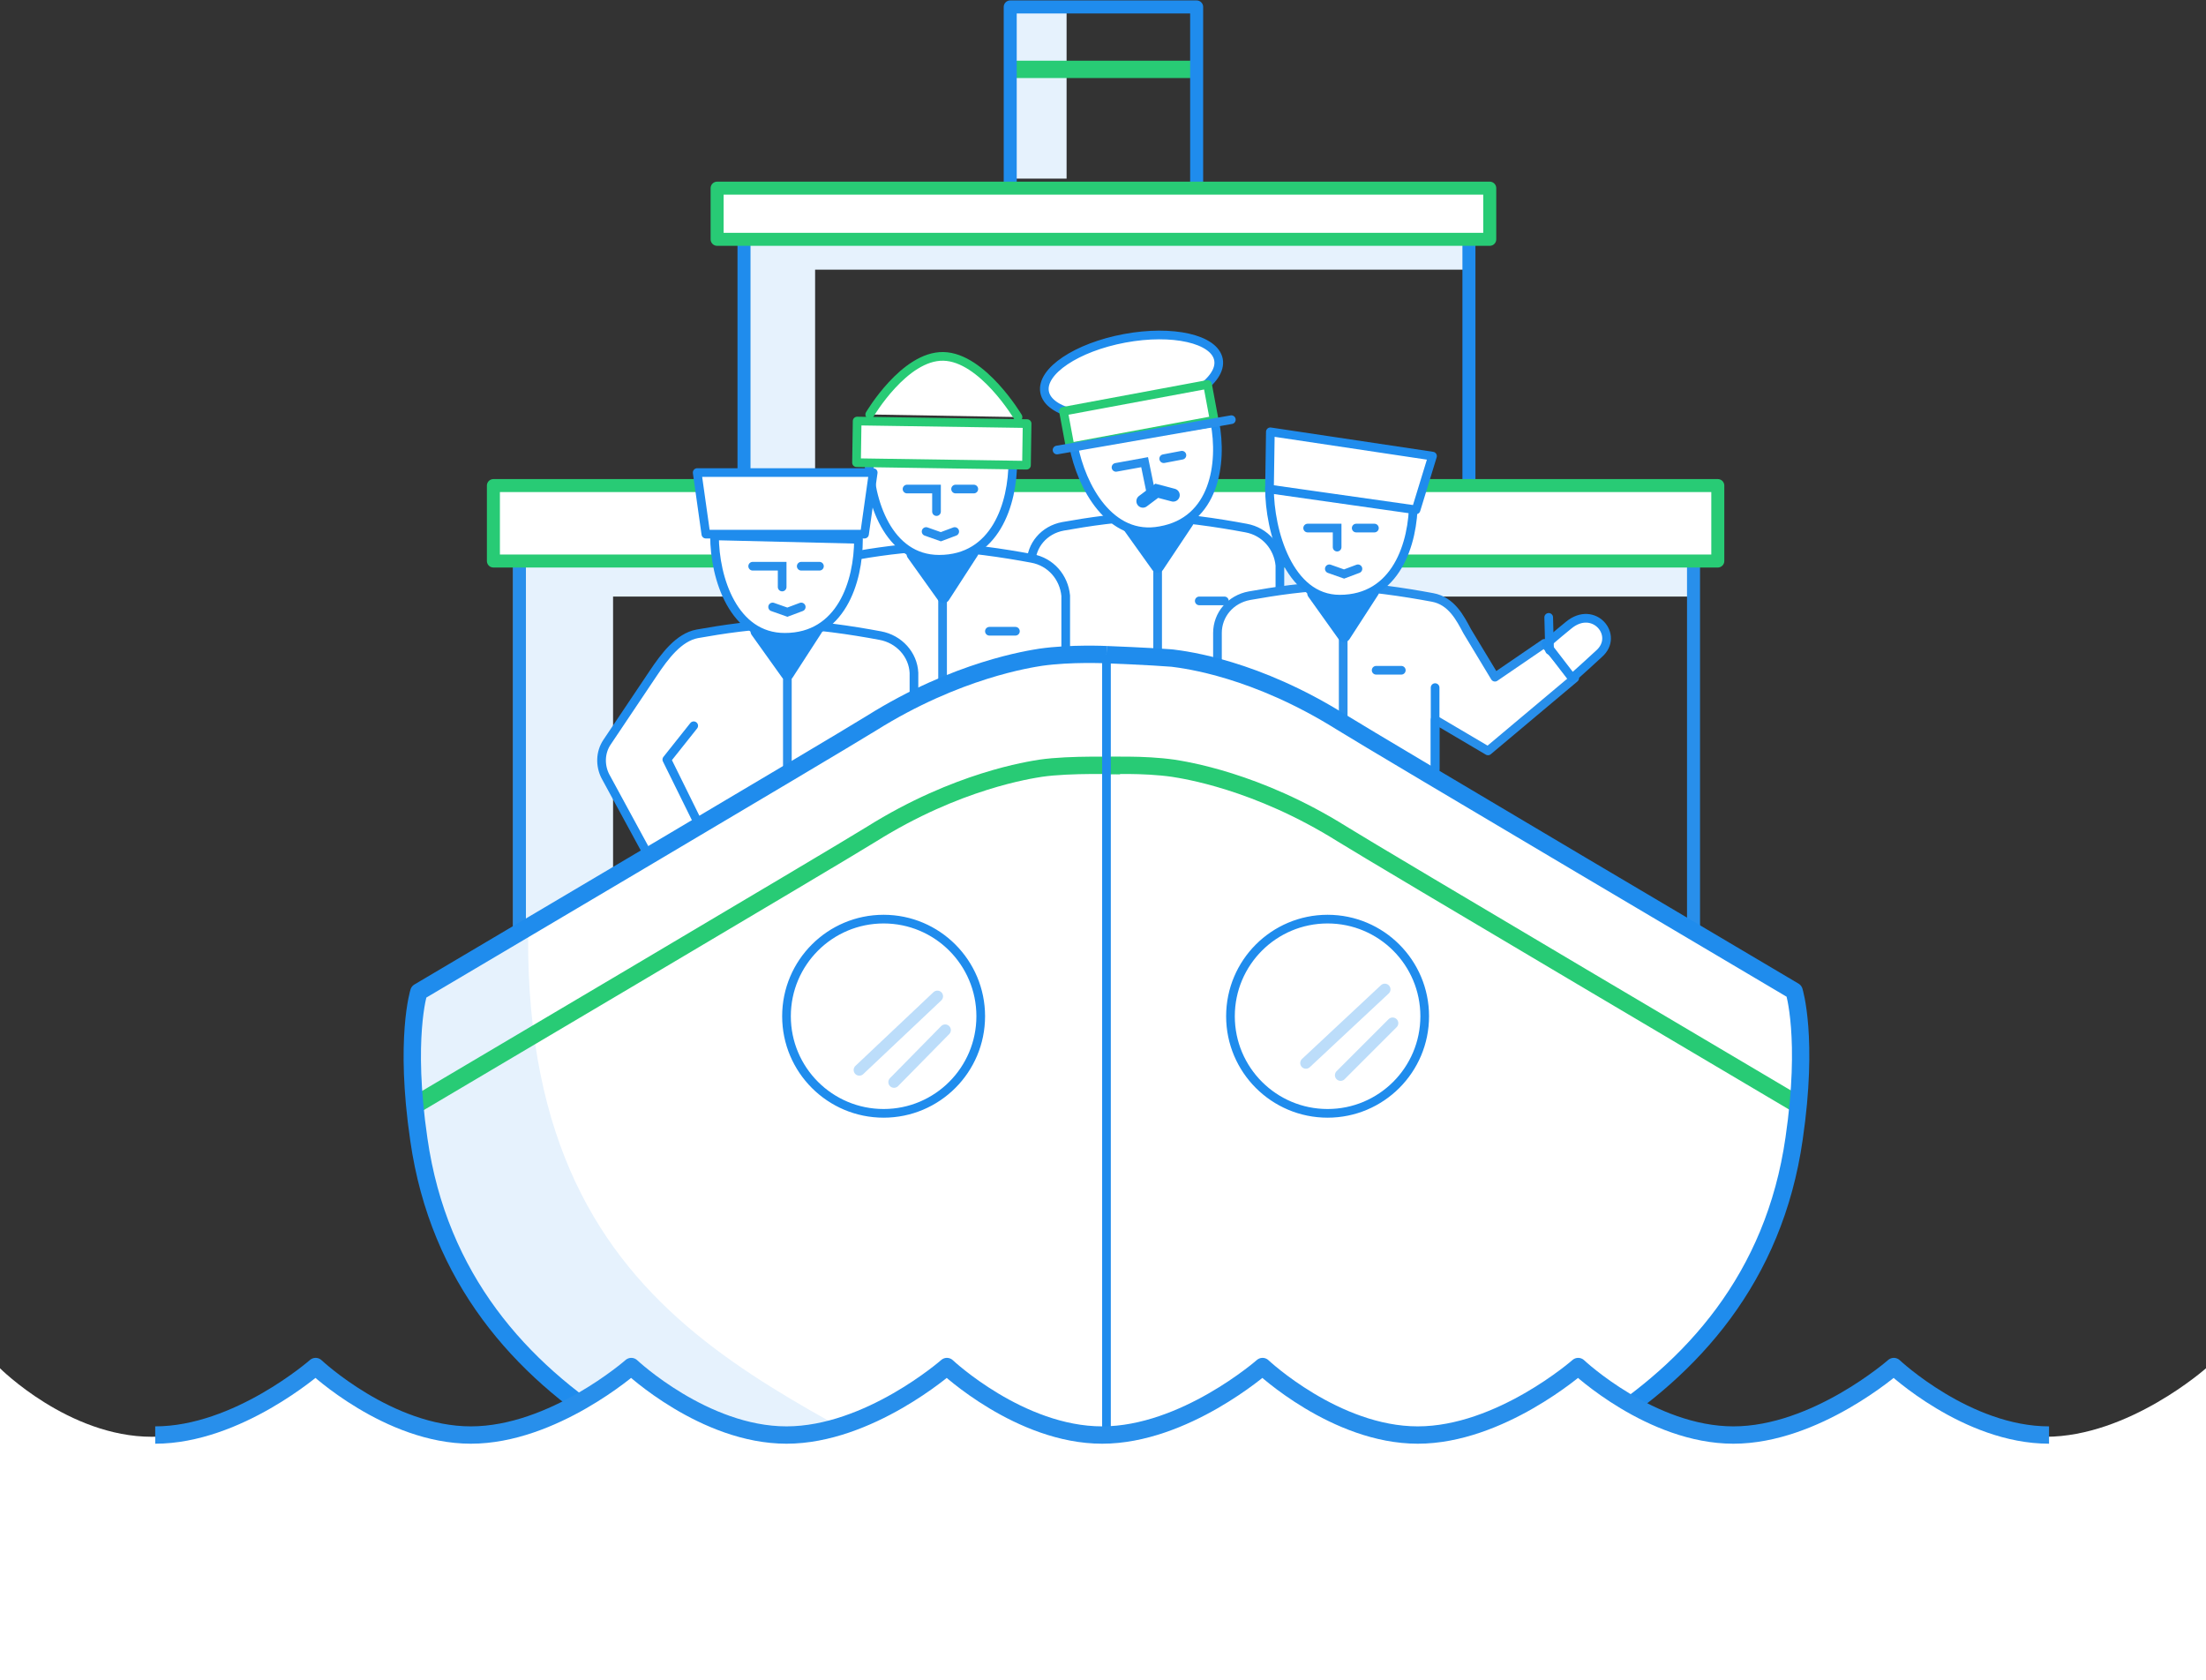 <?xml version="1.0" encoding="utf-8"?>
<!-- Generator: Adobe Illustrator 18.1.1, SVG Export Plug-In . SVG Version: 6.00 Build 0)  -->
<svg version="1.1" xmlns="http://www.w3.org/2000/svg" xmlns:xlink="http://www.w3.org/1999/xlink" x="0px" y="0px"
	 viewBox="0 0 254.4 193.8" enable-background="new 0 0 254.4 193.8" xml:space="preserve">
<rect x="0" y="0" width="254.4" height="193.8" fill="#333333" stroke="none"/>
<g id="Layer_1">
</g>
<g id="Layer_2">
	<g>
		<polyline fill="#E6F2FD" points="59.2,69.1 59.2,63.9 70.7,63.9 70.7,127.2 59.2,127.2 59.2,69.1 		"/>
		<polyline fill="#E6F2FD" points="60.3,64.3 60.3,63.9 195.2,63.9 195.2,68.8 60.3,68.8 60.3,64.3 		"/>
		<rect x="86.4" y="27.1" fill="#E6F2FD" width="7.6" height="32.4"/>
		<rect x="86.4" y="26.1" fill="#E6F2FD" width="82.9" height="5"/>
		<g>
			<rect x="116.5" y="1" fill="#E6F2FD" width="6.5" height="19.6"/>
			<line fill="none" stroke="#28CB75" stroke-width="2" stroke-miterlimit="10" x1="116" y1="8" x2="137.4" y2="8"/>
			
				<rect x="116.5" y="0.8" fill="none" stroke="#1F8CED" stroke-width="1.5" stroke-linecap="round" stroke-linejoin="round" stroke-miterlimit="10" width="21.5" height="21.3"/>
		</g>
		
			<rect x="85.8" y="27.4" fill="none" stroke="#1F8CED" stroke-width="1.5" stroke-linecap="round" stroke-linejoin="round" stroke-miterlimit="10" width="83.6" height="33.8"/>
		
			<rect x="82.7" y="21.7" fill="#FFFFFF" stroke="#28CB75" stroke-width="1.5" stroke-linecap="round" stroke-linejoin="round" stroke-miterlimit="10" width="89.1" height="5.9"/>
		
			<polyline fill="none" stroke="#288FEB" stroke-width="1.5" stroke-linecap="round" stroke-linejoin="round" stroke-miterlimit="10" points="
			59.9,69.1 59.9,63.9 195.3,63.9 195.3,127.2 59.9,127.2 59.9,69.1 		"/>
		
			<rect x="56.9" y="56" fill="#FFFFFF" stroke="#28CB75" stroke-width="1.5" stroke-linecap="round" stroke-linejoin="round" stroke-miterlimit="10" width="141.2" height="8.7"/>
		<g>
			<g>
				<path fill="#FFFFFF" stroke="#1F8CED" stroke-linecap="round" stroke-linejoin="round" stroke-miterlimit="10" d="M118.9,84.4
					V65c0-2.1,1.5-3.9,3.7-4.3c2.8-0.5,6.7-1.1,9.9-1.1c3.4,0,8,0.7,11.2,1.3c2.2,0.4,3.7,2.2,3.9,4.3v19.9"/>
				<line fill="none" stroke="#288FEB" stroke-linecap="round" stroke-miterlimit="10" x1="138.3" y1="69.3" x2="141.2" y2="69.3"/>
				<line fill="none" stroke="#288FEB" stroke-linecap="round" stroke-miterlimit="10" x1="133.5" y1="65.3" x2="133.5" y2="79.3"/>
				
					<polyline fill="#1F8CED" stroke="#1F8CED" stroke-width="1.5" stroke-linecap="round" stroke-linejoin="round" stroke-miterlimit="10" points="
					130,60.4 133.5,65.3 136.9,60.2 				"/>
			</g>
			<g>
				<g>
					<path fill="#FFFFFF" stroke="#1F8CED" stroke-linecap="round" stroke-linejoin="round" stroke-miterlimit="10" d="M140.1,48.7
						c0.9,4.7,0,11.4-6.3,12.5c-5.8,1.1-9.1-5.1-10-9.8L140.1,48.7z"/>
				</g>
				<g>
					<polyline fill="none" stroke="#288FEB" stroke-linecap="round" stroke-miterlimit="10" points="128.7,53.9 132,53.3 
						132.7,56.7 					"/>
					
						<line fill="none" stroke="#288FEB" stroke-linecap="round" stroke-miterlimit="10" x1="134.2" y1="52.9" x2="136.3" y2="52.5"/>
				</g>
				<polyline fill="none" stroke="#1F8CED" stroke-width="1.5" stroke-linecap="round" stroke-miterlimit="10" points="131.8,57.8 
					133.4,56.6 135.3,57.1 				"/>
			</g>
			<g>
				
					<ellipse transform="matrix(0.983 -0.183 0.183 0.983 -5.732 24.564)" fill="#FFFFFF" stroke="#1F8CED" stroke-linecap="round" stroke-linejoin="round" stroke-miterlimit="10" cx="130.5" cy="43.4" rx="10.2" ry="4.4"/>
				
					<rect x="122.9" y="45.9" transform="matrix(0.983 -0.183 0.183 0.983 -6.567 24.8)" fill="#FFFFFF" stroke="#28CB75" stroke-linecap="round" stroke-linejoin="round" stroke-miterlimit="10" width="16.9" height="4.2"/>
				
					<line fill="none" stroke="#288FEB" stroke-linecap="round" stroke-linejoin="round" stroke-miterlimit="10" x1="121.9" y1="51.9" x2="142" y2="48.4"/>
			</g>
		</g>
		<path fill="none" stroke="#BCDDFA" stroke-width="1.309" stroke-linecap="round" stroke-miterlimit="10" d="M148.2,87.7"/>
		<path fill="none" stroke="#BCDDFA" stroke-width="1.309" stroke-linecap="round" stroke-miterlimit="10" d="M148.2,78.5"/>
		<g>
			<g>
				<path fill="#FFFFFF" stroke="#288FEB" stroke-linecap="round" stroke-linejoin="round" stroke-miterlimit="10" d="M140.4,92.4
					V73c0-2.1,1.5-3.9,3.7-4.3c2.8-0.5,6.7-1.1,9.9-1.1c3.4,0,8,0.7,11.2,1.3c2.2,0.4,3.2,2.4,4,3.9l3.2,5.3l5.7-3.9l3.5,4l-10,8.4
					l-6.1-3.6l0,5.7"/>
				<line fill="none" stroke="#288FEB" stroke-linecap="round" stroke-miterlimit="10" x1="158.7" y1="77.3" x2="161.6" y2="77.3"/>
				<line fill="none" stroke="#288FEB" stroke-linecap="round" stroke-miterlimit="10" x1="154.9" y1="73.3" x2="154.9" y2="87.4"/>
				
					<polyline fill="#1F8CED" stroke="#1F8CED" stroke-width="1.5" stroke-linecap="round" stroke-linejoin="round" stroke-miterlimit="10" points="
					151.5,68.4 155,73.3 158.3,68.2 				"/>
				<g>
					<g>
						<path fill="#FFFFFF" stroke="#1F8CED" stroke-linecap="round" stroke-linejoin="round" stroke-miterlimit="10" d="M163,57.8
							c0,4.9-2,11.3-8.5,11.3c-5.9,0-8.1-7.9-8.1-12.8l1.1-1L163,57.8z"/>
					</g>
					<g>
						<polyline fill="none" stroke="#288FEB" stroke-linecap="round" stroke-miterlimit="10" points="150.8,60.9 154.2,60.9 
							154.2,63.1 						"/>
						
							<line fill="none" stroke="#288FEB" stroke-linecap="round" stroke-miterlimit="10" x1="156.4" y1="60.9" x2="158.5" y2="60.9"/>
					</g>
				</g>
				<polygon fill="#FFFFFF" stroke="#1F8CED" stroke-linecap="round" stroke-linejoin="round" stroke-miterlimit="10" points="
					163.3,58.8 146.4,56.4 146.5,49.8 165.2,52.6 				"/>
				<polyline fill="none" stroke="#288FEB" stroke-linecap="round" stroke-miterlimit="10" points="153.3,65.6 155,66.2 156.6,65.6 
									"/>
				<path fill="#FFFFFF" stroke="#1F8CED" stroke-linecap="round" stroke-linejoin="round" stroke-miterlimit="10" d="M178.3,74.3
					c0,0,1-0.9,2.6-2.2c2.9-2.4,5.9,1.2,3.5,3.3c-2.6,2.4-3.1,2.8-3.1,2.8L178.3,74.3z"/>
				
					<line fill="#FFFFFF" stroke="#1F8CED" stroke-linecap="round" stroke-linejoin="round" stroke-miterlimit="10" x1="178.6" y1="71.2" x2="178.7" y2="75"/>
			</g>
			
				<line fill="#FFFFFF" stroke="#1F8CED" stroke-linecap="round" stroke-linejoin="round" stroke-miterlimit="10" x1="165.5" y1="79.3" x2="165.5" y2="89.6"/>
		</g>
		<g>
			<g>
				<path fill="#FFFFFF" stroke="#1F8CED" stroke-linecap="round" stroke-linejoin="round" stroke-miterlimit="10" d="M94.2,87.9
					V68.5c0-2.1,1.5-3.9,3.7-4.3c2.8-0.5,6.7-1.1,9.9-1.1c3.4,0,8,0.7,11.2,1.3c2.2,0.4,3.7,2.2,3.9,4.3v22.9"/>
				<line fill="none" stroke="#288FEB" stroke-linecap="round" stroke-miterlimit="10" x1="114.1" y1="72.8" x2="117.1" y2="72.8"/>
				<line fill="none" stroke="#288FEB" stroke-linecap="round" stroke-miterlimit="10" x1="108.7" y1="68.8" x2="108.7" y2="82.8"/>
				<path fill="none" stroke="#BCDDFA" stroke-width="1.5" stroke-linecap="round" stroke-miterlimit="10" d="M100.3,80.9"/>
				<path fill="none" stroke="#BCDDFA" stroke-width="1.5" stroke-linecap="round" stroke-miterlimit="10" d="M100.3,71.7"/>
				
					<polyline fill="#1F8CED" stroke="#1F8CED" stroke-width="1.5" stroke-linecap="round" stroke-linejoin="round" stroke-miterlimit="10" points="
					105.3,63.9 108.8,68.8 112.1,63.7 				"/>
			</g>
			<g>
				<g>
					<path fill="#FFFFFF" stroke="#1F8CED" stroke-linecap="round" stroke-linejoin="round" stroke-miterlimit="10" d="M116.8,53.2
						c0,4.9-2,11.3-8.5,11.3c-5.9,0-8.1-6.8-8.1-11.7L116.8,53.2z"/>
				</g>
				<g>
					<polyline fill="none" stroke="#288FEB" stroke-linecap="round" stroke-miterlimit="10" points="104.6,56.4 108,56.4 108,59 
											"/>
					
						<line fill="none" stroke="#288FEB" stroke-linecap="round" stroke-miterlimit="10" x1="110.2" y1="56.4" x2="112.3" y2="56.4"/>
				</g>
			</g>
			<polyline fill="none" stroke="#288FEB" stroke-linecap="round" stroke-miterlimit="10" points="106.8,61.3 108.5,61.9 
				110.1,61.3 			"/>
		</g>
		<g>
			<g>
				<path fill="#FFFFFF" stroke="#1F8CED" stroke-linecap="round" stroke-linejoin="round" stroke-miterlimit="10" d="M105.4,97.5
					V77.6c-0.1-2.1-1.7-3.9-3.9-4.3c-3.2-0.6-7.8-1.3-11.2-1.3c-3.2,0-7.1,0.6-9.9,1.1c-2.1,0.4-3.7,2.5-5.1,4.6L70,85.6
					c-0.8,1.2-0.8,2.7-0.2,3.9l5,9.2"/>
				<line fill="none" stroke="#288FEB" stroke-linecap="round" stroke-miterlimit="10" x1="90.8" y1="77.7" x2="90.8" y2="91.8"/>
			</g>
			
				<polyline fill="#1F8CED" stroke="#1F8CED" stroke-width="1.5" stroke-linecap="round" stroke-linejoin="round" stroke-miterlimit="10" points="
				87.3,72.8 90.8,77.7 94.1,72.6 			"/>
			<g>
				<g>
					<path fill="#FFFFFF" stroke="#1F8CED" stroke-linecap="round" stroke-linejoin="round" stroke-miterlimit="10" d="M99,62.2
						c0,4.9-2,11.3-8.5,11.3c-5.9,0-8.1-6.8-8.1-11.7L99,62.2z"/>
				</g>
				<g>
					<polyline fill="none" stroke="#288FEB" stroke-linecap="round" stroke-miterlimit="10" points="86.8,65.3 90.2,65.3 90.2,67.7 
											"/>
					<line fill="none" stroke="#288FEB" stroke-linecap="round" stroke-miterlimit="10" x1="92.4" y1="65.3" x2="94.5" y2="65.3"/>
				</g>
			</g>
			<polyline fill="none" stroke="#288FEB" stroke-linecap="round" stroke-miterlimit="10" points="89.1,70 90.8,70.6 92.4,70 			"/>
			<polyline fill="#FFFFFF" stroke="#1F8CED" stroke-linecap="round" stroke-linejoin="round" stroke-miterlimit="10" points="
				80,83.7 76.9,87.6 80.6,95.1 			"/>
		</g>
		<g>
			<g>
				<path fill="#FFFFFF" d="M127.6,75.5c0,0-4.1-0.2-7.6,0.3c-1.2,0.2-9.6,1.4-19.5,7.6c-4,2.5-52.2,31-52.2,31s-1.7,5.4,0,17
					c4.6,32.2,37.9,41.7,55.5,46.1c18.5,4.6,23.7,15.2,23.7,15.2V75.5z"/>
				<path fill="#FFFFFF" d="M127.6,75.5c0,0,5.2,0.2,7.6,0.4c1.6,0.2,9.6,1.2,19.5,7.4c4,2.5,52.2,31,52.2,31s1.7,5.4,0,17
					c-4.6,32.2-37.9,41.7-55.5,46.1c-18.5,4.6-23.7,15.2-23.7,15.2V75.5z"/>
			</g>
			<path fill="#E6F2FD" d="M60.9,108c-5.1,3-12.1,7.2-12.1,7.2s-1.6,5.2,0,16.4c4.4,30.9,36.5,40.1,53.4,44.4
				c17.8,4.5,22.8,14.6,22.8,14.6s-1.2-9.1-9.2-14.8C94.2,160.2,60.7,155.2,60.9,108z"/>
			<g>
				
					<circle fill="none" stroke="#1F8CED" stroke-linecap="round" stroke-linejoin="round" stroke-miterlimit="10" cx="101.9" cy="117.2" r="11.2"/>
				
					<circle fill="none" stroke="#1F8CED" stroke-linecap="round" stroke-linejoin="round" stroke-miterlimit="10" cx="153.1" cy="117.2" r="11.2"/>
			</g>
			
				<line fill="none" stroke="#BCDDFA" stroke-width="1.309" stroke-linecap="round" stroke-miterlimit="10" x1="160.6" y1="118" x2="154.6" y2="124"/>
			
				<line fill="none" stroke="#BCDDFA" stroke-width="1.309" stroke-linecap="round" stroke-miterlimit="10" x1="159.7" y1="114.1" x2="150.6" y2="122.6"/>
			
				<line fill="none" stroke="#BCDDFA" stroke-width="1.309" stroke-linecap="round" stroke-miterlimit="10" x1="109" y1="118.8" x2="103.1" y2="124.8"/>
			
				<line fill="none" stroke="#BCDDFA" stroke-width="1.309" stroke-linecap="round" stroke-miterlimit="10" x1="108.1" y1="114.9" x2="99.1" y2="123.4"/>
			<path fill="none" stroke="#28CB75" stroke-width="2" stroke-linejoin="round" stroke-miterlimit="10" d="M129.2,88.3
				c0,0-5.8-0.2-9.2,0.3c-1.2,0.2-9.6,1.4-19.5,7.6c-4,2.5-52.2,31-52.2,31"/>
			<path fill="none" stroke="#28CB75" stroke-width="2" stroke-linejoin="round" stroke-miterlimit="10" d="M127.7,88.3
				c0,0,4.1-0.2,7.6,0.3c1.2,0.2,9.6,1.4,19.5,7.6c4,2.5,52.2,31,52.2,31"/>
			<g>
				<path fill="none" stroke="#1F8CED" stroke-width="2" stroke-linejoin="round" stroke-miterlimit="10" d="M127.6,75.5
					c0,0,5.2,0.2,7.6,0.4c1.6,0.2,9.6,1.2,19.5,7.4c4,2.5,52.2,31,52.2,31s1.7,5.4,0,17c-4.6,32.2-37.9,41.7-55.5,46.1
					c-18.5,4.6-23.7,15.2-23.7,15.2"/>
				<path fill="none" stroke="#1F8CED" stroke-width="2" stroke-linejoin="round" stroke-miterlimit="10" d="M127.6,75.5
					c0,0-4.1-0.2-7.6,0.3c-1.2,0.2-9.6,1.4-19.5,7.6c-4,2.5-52.2,31-52.2,31s-1.7,5.4,0,17c4.6,32.2,37.9,41.7,55.5,46.1
					c18.5,4.6,23.7,15.2,23.7,15.2"/>
				
					<line fill="none" stroke="#1F8CED" stroke-linejoin="round" stroke-miterlimit="10" x1="127.6" y1="192.6" x2="127.6" y2="75.5"/>
			</g>
			<g>
				<path fill="#FFFFFF" d="M254.4,157.8c0,0-8.9,7.9-18.5,7.9c-9.5,0-17.9-7.9-17.9-7.9s-8.9,7.9-18.5,7.9
					c-9.5,0-17.9-7.9-17.9-7.9s-8.9,7.9-18.5,7.9s-17.9-7.9-17.9-7.9s-8.9,7.9-18.5,7.9s-17.9-7.9-17.9-7.9s-8.9,7.9-18.5,7.9
					s-17.9-7.9-17.9-7.9s-8.9,7.9-18.5,7.9s-17.9-7.9-17.9-7.9s-8.9,7.9-18.5,7.9S0,157.8,0,157.8v36h254.4L254.4,157.8z"/>
				<path fill="none" stroke="#288FEB" stroke-width="2" stroke-linejoin="round" stroke-miterlimit="10" d="M17.9,165.5
					c9.5,0,18.5-7.9,18.5-7.9s8.4,7.9,17.9,7.9s18.5-7.9,18.5-7.9s8.4,7.9,17.9,7.9s18.5-7.9,18.5-7.9s8.4,7.9,17.9,7.9
					s18.5-7.9,18.5-7.9s8.4,7.9,17.9,7.9c9.5,0,18.5-7.9,18.5-7.9s8.4,7.9,17.9,7.9c9.5,0,18.5-7.9,18.5-7.9s8.4,7.9,17.9,7.9"/>
			</g>
		</g>
		<path fill="#FFFFFF" stroke="#28CB75" stroke-linecap="round" stroke-linejoin="round" stroke-miterlimit="10" d="M100.3,47.8
			c0,0,4-6.8,8.5-6.7c4.5,0.1,8.6,7,8.6,7"/>
		
			<rect x="98.8" y="48.7" transform="matrix(1 1.499151e-02 -1.499151e-02 1 0.778 -1.622)" fill="#FFFFFF" stroke="#28CB75" stroke-linecap="round" stroke-linejoin="round" stroke-miterlimit="10" width="19.6" height="4.8"/>
		<polygon fill="#FFFFFF" stroke="#1F8CED" stroke-linecap="round" stroke-linejoin="round" stroke-miterlimit="10" points="
			99.7,61.6 81.4,61.6 80.4,54.5 100.7,54.5 		"/>
	</g>
</g>
<g id="Layer_3">
</g>
</svg>
